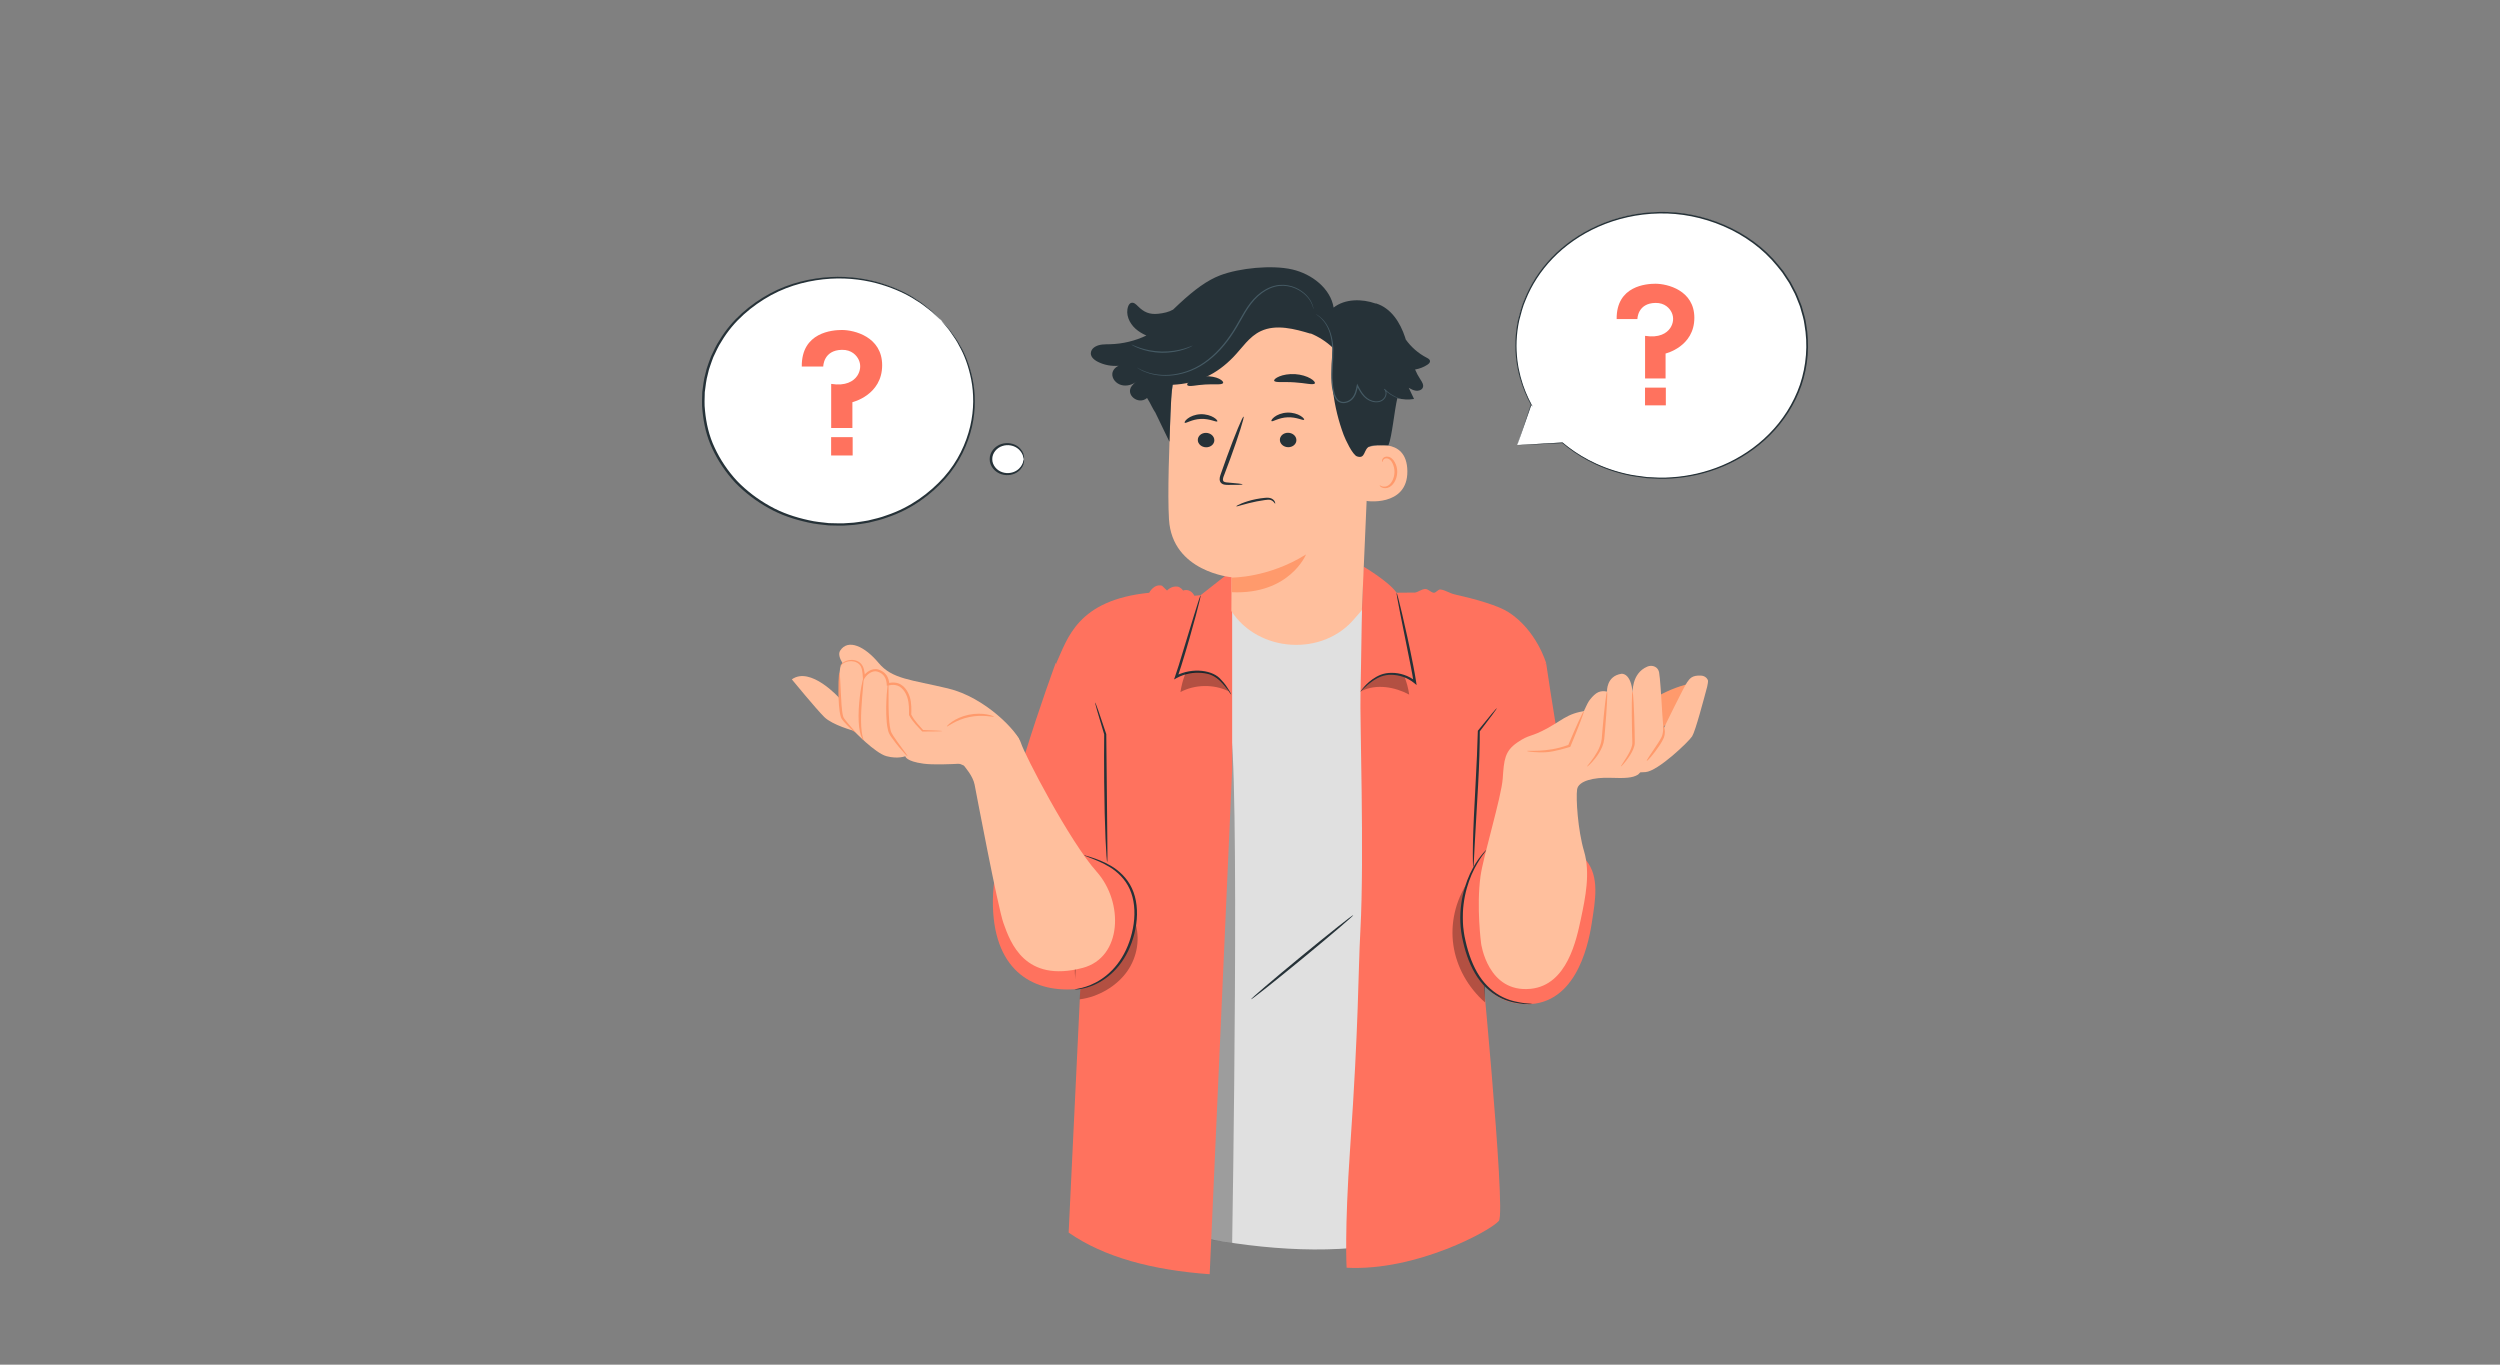 <svg width="218" height="119" viewBox="0 0 218 119" fill="none" xmlns="http://www.w3.org/2000/svg">
<rect x="0" y="0" width="218" height="119" fill="#808080" stroke="none"/>
<path d="M76.213 45.361C82.512 43.809 86.237 37.894 84.534 32.151C82.831 26.407 76.344 23.01 70.046 24.563C63.748 26.116 60.022 32.031 61.725 37.774C63.428 43.517 69.915 46.914 76.213 45.361Z" fill="white"/>
<path d="M82.071 27.929C82.068 27.931 82.02 27.891 81.93 27.81C81.834 27.722 81.702 27.601 81.534 27.447C81.446 27.366 81.35 27.276 81.244 27.177C81.133 27.083 81.001 26.99 80.864 26.883C80.588 26.672 80.277 26.419 79.88 26.192C79.126 25.688 78.099 25.201 76.843 24.816C75.587 24.438 74.071 24.203 72.405 24.304C70.749 24.408 68.928 24.822 67.241 25.738C65.572 26.655 63.971 27.989 62.922 29.761C62.635 30.19 62.431 30.664 62.206 31.134C62.107 31.374 62.03 31.623 61.94 31.869C61.842 32.114 61.783 32.37 61.724 32.627C61.577 33.135 61.53 33.666 61.457 34.197C61.444 34.732 61.41 35.273 61.477 35.816C61.582 36.899 61.824 38.003 62.319 39.038C62.798 40.076 63.458 41.059 64.275 41.946C65.118 42.812 66.089 43.551 67.146 44.135C68.197 44.731 69.361 45.111 70.52 45.363C71.101 45.502 71.693 45.55 72.275 45.616C72.863 45.628 73.445 45.662 74.018 45.604C74.306 45.588 74.592 45.572 74.871 45.519C75.152 45.473 75.433 45.44 75.708 45.385C76.251 45.25 76.795 45.135 77.302 44.938C79.377 44.249 81.057 42.998 82.295 41.625C83.534 40.237 84.248 38.653 84.601 37.174C84.951 35.686 84.917 34.285 84.689 33.097C84.453 31.908 84.074 30.91 83.637 30.157C83.448 29.766 83.219 29.449 83.03 29.17C82.934 29.031 82.852 28.898 82.765 28.784C82.674 28.674 82.591 28.574 82.516 28.484C82.373 28.31 82.261 28.174 82.179 28.074C82.105 27.98 82.068 27.931 82.071 27.929C82.074 27.927 82.116 27.971 82.198 28.06C82.284 28.157 82.402 28.289 82.553 28.459C82.631 28.547 82.717 28.646 82.812 28.754C82.902 28.867 82.987 28.998 83.087 29.136C83.283 29.414 83.519 29.73 83.717 30.121C84.168 30.875 84.564 31.877 84.814 33.076C85.056 34.276 85.103 35.694 84.758 37.204C84.41 38.706 83.694 40.316 82.442 41.732C81.191 43.132 79.488 44.409 77.377 45.116C76.861 45.317 76.308 45.436 75.755 45.574C75.475 45.63 75.189 45.665 74.903 45.712C74.619 45.766 74.328 45.784 74.035 45.8C73.451 45.86 72.858 45.827 72.26 45.815C71.666 45.749 71.063 45.701 70.471 45.56C69.289 45.304 68.103 44.918 67.031 44.311C65.954 43.717 64.963 42.964 64.105 42.081C63.272 41.178 62.599 40.175 62.111 39.117C61.609 38.062 61.362 36.936 61.256 35.833C61.189 35.279 61.224 34.728 61.239 34.182C61.313 33.642 61.363 33.102 61.514 32.583C61.574 32.322 61.636 32.062 61.735 31.813C61.828 31.562 61.907 31.309 62.009 31.065C62.238 30.586 62.448 30.104 62.741 29.668C63.815 27.867 65.448 26.516 67.147 25.59C68.865 24.666 70.717 24.254 72.396 24.158C74.085 24.066 75.617 24.314 76.883 24.707C78.148 25.106 79.179 25.609 79.931 26.126C80.327 26.361 80.636 26.619 80.908 26.837C81.044 26.947 81.174 27.043 81.283 27.14C81.387 27.242 81.481 27.334 81.566 27.418C81.728 27.578 81.854 27.704 81.947 27.796C82.032 27.882 82.074 27.927 82.071 27.929Z" fill="#263238"/>
<path d="M69.915 31.963H71.787C71.787 31.963 71.787 30.53 73.419 30.505C74.267 30.491 74.707 30.998 74.886 31.386C75.093 31.837 75.031 32.35 74.753 32.768C74.436 33.245 73.74 33.679 72.479 33.476V37.324H74.329V35.07C74.329 35.07 76.924 34.458 76.924 31.85C76.924 29.355 74.471 28.775 73.42 28.775C72.617 28.775 69.88 28.953 69.915 31.963Z" fill="#FF725E"/>
<path d="M74.352 38.119H72.474V39.718H74.352V38.119Z" fill="#FF725E"/>
<path d="M89.284 40.033C89.284 40.756 88.641 41.341 87.849 41.341C87.056 41.341 86.414 40.756 86.414 40.033C86.414 39.31 87.056 38.725 87.849 38.725C88.641 38.725 89.284 39.31 89.284 40.033Z" fill="white"/>
<path d="M89.282 40.035C89.262 40.036 89.259 39.919 89.195 39.726C89.131 39.536 88.982 39.262 88.667 39.054C88.362 38.845 87.868 38.732 87.394 38.896C86.924 39.047 86.52 39.504 86.526 40.035C86.52 40.567 86.924 41.024 87.394 41.175C87.868 41.34 88.362 41.226 88.667 41.018C88.982 40.81 89.13 40.535 89.194 40.345C89.259 40.152 89.262 40.035 89.282 40.035C89.293 40.035 89.321 40.153 89.28 40.365C89.239 40.572 89.103 40.885 88.764 41.133C88.437 41.382 87.877 41.533 87.323 41.353C86.775 41.19 86.293 40.659 86.3 40.035C86.293 39.411 86.775 38.88 87.323 38.717C87.877 38.538 88.437 38.688 88.764 38.937C89.103 39.186 89.239 39.498 89.28 39.706C89.321 39.918 89.293 40.036 89.282 40.035Z" fill="#263238"/>
<path d="M132.296 38.801L136.243 38.59C137.907 40.002 140.005 41.026 142.397 41.462C149.276 42.718 155.969 38.65 157.345 32.378C158.722 26.105 154.261 20.002 147.383 18.747C140.504 17.492 133.811 21.559 132.434 27.832C131.86 30.451 132.305 33.039 133.517 35.258L133.512 35.254L132.296 38.801Z" fill="white"/>
<path d="M132.3 38.822C132.3 38.822 132.322 38.748 132.372 38.597C132.423 38.441 132.498 38.217 132.596 37.921C132.798 37.315 133.097 36.425 133.485 35.266L133.502 35.216L133.541 35.255L133.546 35.26L133.492 35.293C132.762 33.963 132.067 32.054 132.148 29.73C132.167 29.152 132.238 28.552 132.366 27.939C132.527 27.335 132.668 26.7 132.944 26.081C133.447 24.834 134.22 23.583 135.295 22.464C136.365 21.346 137.735 20.362 139.335 19.655C140.932 18.947 142.76 18.518 144.666 18.482C146.57 18.435 148.54 18.825 150.355 19.605C152.168 20.386 153.838 21.573 155.08 23.111C155.235 23.305 155.395 23.495 155.545 23.69C155.68 23.895 155.814 24.099 155.948 24.303L156.149 24.608L156.318 24.929C156.43 25.142 156.541 25.355 156.652 25.568C156.755 25.783 156.832 26.008 156.923 26.227C157.005 26.449 157.112 26.663 157.164 26.892C157.286 27.344 157.438 27.788 157.494 28.247C157.82 30.066 157.659 31.904 157.099 33.574C156.526 35.241 155.557 36.73 154.355 37.933C153.154 39.139 151.726 40.061 150.242 40.684C148.756 41.31 147.217 41.636 145.758 41.725C145.028 41.785 144.318 41.738 143.635 41.7C142.959 41.604 142.3 41.538 141.688 41.38C139.218 40.791 137.407 39.646 136.226 38.633L136.25 38.641C134.964 38.702 133.974 38.749 133.301 38.78C132.974 38.795 132.724 38.806 132.55 38.814C132.382 38.82 132.3 38.822 132.3 38.822C132.3 38.822 132.391 38.814 132.562 38.803C132.737 38.792 132.989 38.777 133.321 38.756C133.989 38.716 134.97 38.658 136.245 38.582L136.259 38.581L136.269 38.59C137.453 39.589 139.26 40.716 141.712 41.291C142.321 41.446 142.974 41.509 143.645 41.602C144.323 41.636 145.026 41.682 145.75 41.62C147.194 41.528 148.718 41.201 150.187 40.578C151.655 39.958 153.066 39.042 154.252 37.848C155.438 36.656 156.393 35.183 156.958 33.534C157.509 31.883 157.666 30.066 157.344 28.269C157.289 27.815 157.138 27.377 157.017 26.93C156.966 26.704 156.861 26.492 156.779 26.273C156.689 26.057 156.612 25.835 156.511 25.622C156.401 25.412 156.291 25.202 156.181 24.99L156.014 24.674L155.815 24.373C155.683 24.171 155.55 23.969 155.417 23.767C155.268 23.574 155.11 23.386 154.957 23.195C153.73 21.676 152.08 20.503 150.29 19.73C148.497 18.959 146.55 18.571 144.667 18.616C142.784 18.65 140.976 19.071 139.395 19.77C137.811 20.467 136.454 21.437 135.391 22.542C134.325 23.647 133.555 24.884 133.053 26.119C132.777 26.73 132.635 27.36 132.473 27.959C132.344 28.566 132.271 29.16 132.249 29.734C132.158 32.039 132.836 33.939 133.55 35.267L133.655 35.462L133.497 35.301L133.492 35.296L133.547 35.285C133.145 36.431 132.837 37.311 132.627 37.91C132.522 38.207 132.442 38.433 132.386 38.59C132.331 38.741 132.3 38.822 132.3 38.822Z" fill="#263238"/>
<path d="M140.972 27.823H142.781C142.781 27.823 142.781 26.439 144.359 26.414C145.179 26.401 145.604 26.891 145.777 27.265C145.977 27.701 145.917 28.197 145.648 28.602C145.341 29.063 144.669 29.482 143.45 29.286V33.005H145.238V30.826C145.238 30.826 147.747 30.235 147.747 27.714C147.747 25.302 145.375 24.742 144.359 24.742C143.583 24.743 140.938 24.913 140.972 27.823Z" fill="#FF725E"/>
<path d="M145.261 33.801H143.446V35.347H145.261V33.801Z" fill="#FF725E"/>
<path d="M96.55 105.849C107.704 109.357 122.359 111.115 129.879 104.361L127.442 53.16H99.037L96.55 105.849Z" fill="#E0E0E0"/>
<path d="M118.01 79.798C118.051 79.84 116.088 81.518 113.625 83.546C111.16 85.575 109.129 87.184 109.088 87.142C109.046 87.1 111.009 85.422 113.473 83.393C115.937 81.365 117.968 79.755 118.01 79.798Z" fill="#263238"/>
<path opacity="0.3" d="M107.445 108.381C107.445 108.381 108.162 65.383 107.214 63.287C106.266 61.192 102.888 107.757 103.182 107.757L107.445 108.381Z" fill="black"/>
<path d="M95.667 64.017L94.228 85.7L93.185 107.481C96.272 109.63 100.47 110.749 105.484 111.113L107.444 67.106V50.225L107.095 50.01L104.699 51.898L104.151 51.951C103.767 51.232 103.163 51.498 103.163 51.498C102.972 51.205 102.697 51.152 102.697 51.152C102.121 51.072 101.765 51.498 101.765 51.498L101.326 51.072C100.613 50.886 100.207 51.689 100.207 51.689C93.944 52.322 93.095 55.678 92.117 57.809L95.667 64.017Z" fill="#FF725E"/>
<path d="M97.502 64.442C97.436 64.624 96.903 76.832 96.903 76.832C96.903 76.832 98.368 78.229 97.836 80.051C97.303 81.873 96.329 86.077 93.685 86.26C89.977 86.517 86.512 84.546 86.579 78.472C86.646 72.399 92.059 57.809 92.059 57.809L98.435 61.931L97.502 64.442Z" fill="#FF725E"/>
<path d="M118.921 49.42C118.921 49.42 121.133 50.729 121.778 51.685L123.379 51.672C123.66 51.646 123.958 51.352 124.32 51.363C124.535 51.37 124.792 51.669 125.027 51.688C125.227 51.703 125.389 51.38 125.601 51.403C126.047 51.454 126.379 51.726 126.852 51.833C128.644 52.236 130.634 52.789 131.573 53.402C134.001 54.988 134.816 57.803 134.816 57.803C134.816 57.803 128.261 64.25 128.718 64.555C129.174 64.86 128.926 81.017 128.926 81.017C128.926 81.017 131.35 105.647 130.705 106.455C130.061 107.264 123.55 110.862 117.425 110.546C117.425 110.546 117.227 107.42 117.735 100.068C118.5 89.013 118.415 85.039 118.629 81.058C118.975 74.64 118.569 62.529 118.635 60.52C118.684 59.068 118.77 49.453 118.921 49.42Z" fill="#FF725E"/>
<g opacity="0.3">
<path d="M127.98 76.938C126.909 78.566 126.461 80.528 126.733 82.411C127.004 84.294 127.992 86.085 129.488 87.406V84.896L128.199 77.517L127.98 76.938Z" fill="black"/>
</g>
<path d="M134.819 57.799C134.819 57.799 137.111 73.56 138.306 75.015C139.501 76.47 139.106 78.523 138.797 80.522C138.459 82.709 137.258 87.906 132.7 87.549C130.309 87.361 128.888 85.783 128.072 83.429C126.656 79.344 128.491 74.523 128.491 73.414C128.49 72.305 127.048 64.037 127.217 63.603C127.386 63.17 134.819 57.799 134.819 57.799Z" fill="#FF725E"/>
<path d="M107.366 60.572C107.353 60.578 107.268 60.456 107.11 60.236C106.951 60.018 106.726 59.693 106.367 59.356C106.189 59.189 105.971 59.023 105.706 58.898C105.447 58.769 105.125 58.71 104.784 58.676C104.105 58.615 103.32 58.738 102.627 59.113L102.376 59.249L102.464 58.995C102.571 58.682 102.679 58.353 102.786 58.017C103.296 56.347 103.757 54.837 104.108 53.687C104.272 53.165 104.409 52.726 104.519 52.376C104.62 52.068 104.683 51.899 104.698 51.902C104.714 51.906 104.679 52.082 104.604 52.396C104.529 52.711 104.413 53.164 104.263 53.724C103.961 54.842 103.533 56.383 103.003 58.074C102.896 58.412 102.787 58.742 102.676 59.057L102.513 58.939C104.003 58.146 105.817 58.448 106.474 59.264C106.831 59.627 107.038 59.968 107.179 60.198C107.316 60.432 107.377 60.566 107.366 60.572Z" fill="#263238"/>
<g opacity="0.3">
<path d="M120.182 59.018C120.881 58.728 121.704 58.728 122.441 58.924L122.451 58.957C122.658 59.478 122.803 60.019 122.883 60.569C121.633 59.9 120.042 59.622 118.76 60.237C119.184 59.678 119.483 59.308 120.182 59.018Z" fill="black"/>
</g>
<path d="M118.633 60.319C118.623 60.313 118.695 60.193 118.861 59.992C119.028 59.794 119.288 59.512 119.687 59.228C119.886 59.087 120.122 58.946 120.402 58.836C120.683 58.726 121.018 58.669 121.362 58.672C122.053 58.668 122.833 58.901 123.453 59.404L123.27 59.492C123.2 59.044 123.109 58.572 123.017 58.089C122.668 56.344 122.351 54.766 122.111 53.567C122.006 53.019 121.918 52.559 121.848 52.194C121.79 51.87 121.766 51.688 121.781 51.686C121.796 51.683 121.85 51.858 121.935 52.179C122.019 52.499 122.133 52.964 122.268 53.539C122.537 54.691 122.895 56.284 123.24 58.053C123.332 58.539 123.421 59.011 123.488 59.466L123.529 59.738L123.306 59.554C122.733 59.082 122.008 58.855 121.36 58.847C120.7 58.816 120.166 59.072 119.772 59.332C118.984 59.866 118.665 60.345 118.633 60.319Z" fill="#263238"/>
<g opacity="0.3">
<path d="M98.966 80.347C97.513 80.214 96.006 80.729 95.008 81.7C94.01 82.671 93.544 84.077 93.784 85.39C93.856 85.353 94.273 85.205 94.273 85.205L94.147 87.144C95.792 86.936 97.388 85.98 98.287 84.707C99.186 83.434 99.441 81.799 98.966 80.347Z" fill="black"/>
</g>
<path d="M93.686 86.278C95.028 86.17 96.287 85.484 97.188 84.508C98.088 83.532 98.644 82.284 98.899 80.995C99.184 79.547 99.068 77.944 98.173 76.755C97.261 75.545 95.948 75.045 94.487 74.566" fill="#FF725E"/>
<path d="M94.486 74.57C94.491 74.558 94.73 74.618 95.153 74.754C95.572 74.894 96.189 75.098 96.873 75.499C97.551 75.896 98.279 76.541 98.703 77.457C99.127 78.367 99.235 79.475 99.079 80.59C98.92 81.706 98.542 82.742 98.008 83.591C97.481 84.443 96.787 85.09 96.119 85.507C95.451 85.93 94.817 86.126 94.378 86.213C94.157 86.257 93.983 86.276 93.865 86.282C93.746 86.288 93.684 86.288 93.684 86.281C93.681 86.262 93.929 86.242 94.357 86.135C94.781 86.026 95.389 85.814 96.027 85.388C96.665 84.967 97.324 84.332 97.827 83.497C98.336 82.667 98.699 81.654 98.855 80.564C99.007 79.476 98.906 78.404 98.51 77.529C98.117 76.652 97.431 76.021 96.783 75.619C96.13 75.214 95.528 74.99 95.12 74.828C94.71 74.67 94.48 74.584 94.486 74.57Z" fill="#263238"/>
<path d="M95.497 61.262C95.515 61.257 95.618 61.524 95.786 62.001C95.962 62.521 96.191 63.199 96.464 64.007L96.468 64.017V64.03C96.48 65.198 96.494 66.622 96.51 68.164C96.529 70.081 96.546 71.816 96.559 73.125C96.564 73.729 96.568 74.234 96.57 74.628C96.57 74.983 96.563 75.18 96.548 75.181C96.532 75.181 96.509 74.986 96.483 74.631C96.455 74.277 96.427 73.763 96.4 73.129C96.345 71.859 96.302 70.104 96.284 68.166C96.27 66.614 96.272 65.179 96.285 64.03L96.289 64.053C96.046 63.237 95.842 62.552 95.686 62.028C95.548 61.542 95.479 61.267 95.497 61.262Z" fill="#263238"/>
<path d="M130.539 61.733C130.553 61.742 130.414 61.944 130.151 62.301C129.858 62.689 129.478 63.193 129.021 63.798L129.037 63.753C129.043 64.999 128.99 66.654 128.891 68.461C128.779 70.425 128.678 72.201 128.601 73.539C128.569 74.159 128.543 74.676 128.522 75.078C128.503 75.442 128.485 75.643 128.469 75.643C128.454 75.643 128.442 75.441 128.434 75.077C128.427 74.713 128.428 74.185 128.441 73.534C128.467 72.232 128.557 70.434 128.665 68.451C128.764 66.644 128.837 64.994 128.866 63.752L128.866 63.726L128.881 63.707C129.363 63.118 129.764 62.627 130.073 62.25C130.36 61.909 130.525 61.724 130.539 61.733Z" fill="#263238"/>
<path d="M133.634 87.546C133.634 87.561 133.375 87.563 132.902 87.555C132.437 87.502 131.738 87.434 130.971 87.079C130.209 86.732 129.415 86.096 128.831 85.216C128.242 84.339 127.836 83.261 127.578 82.112C127.298 80.96 127.283 79.818 127.421 78.807C127.558 77.793 127.856 76.906 128.182 76.195C128.515 75.486 128.876 74.952 129.157 74.607C129.289 74.428 129.414 74.305 129.492 74.218C129.573 74.132 129.618 74.089 129.624 74.094C129.672 74.122 128.951 74.835 128.33 76.251C128.028 76.957 127.751 77.833 127.628 78.83C127.504 79.825 127.525 80.939 127.799 82.07C128.054 83.204 128.447 84.261 129.009 85.118C129.567 85.977 130.317 86.597 131.045 86.95C131.777 87.31 132.455 87.398 132.911 87.475C133.375 87.507 133.634 87.532 133.634 87.546Z" fill="#263238"/>
<g opacity="0.3">
<path d="M105.635 58.797C104.937 58.507 104.113 58.508 103.376 58.704L103.367 58.736C103.16 59.257 103.014 59.799 102.935 60.348C104.184 59.679 105.814 59.645 107.097 60.261C106.774 59.626 106.335 59.087 105.635 58.797Z" fill="black"/>
</g>
<path d="M111.627 26.586L111.14 26.604C106.238 26.788 102.314 30.374 102.122 34.844C101.943 39.002 101.804 43.061 101.935 45.282C102.206 49.883 107.387 50.335 107.387 50.335C107.399 50.335 107.379 51.934 107.377 53.286C109.725 56.908 115.353 57.277 118.134 53.92L118.756 53.208L119.522 35.586C119.756 30.79 116.892 26.668 111.627 26.586Z" fill="#FFBF9D"/>
<path d="M107.394 50.365C107.394 50.365 110.583 50.415 113.886 48.346C113.886 48.346 112.461 51.865 107.406 51.641L107.394 50.365Z" fill="#FF9A6C"/>
<path d="M104.448 38.367C104.45 38.715 104.775 38.999 105.173 39.004C105.571 39.009 105.892 38.731 105.89 38.384C105.887 38.036 105.563 37.751 105.165 37.746C104.767 37.741 104.446 38.02 104.448 38.367Z" fill="#263238"/>
<path d="M103.311 36.865C103.404 36.947 103.933 36.558 104.709 36.531C105.483 36.493 106.069 36.836 106.15 36.746C106.189 36.706 106.091 36.555 105.836 36.399C105.585 36.245 105.161 36.101 104.678 36.121C104.195 36.142 103.796 36.319 103.57 36.494C103.339 36.67 103.265 36.828 103.311 36.865Z" fill="#263238"/>
<path d="M111.605 38.36C111.607 38.707 111.931 38.992 112.33 38.996C112.727 39.001 113.048 38.724 113.046 38.376C113.044 38.028 112.719 37.743 112.321 37.738C111.923 37.734 111.602 38.012 111.605 38.36Z" fill="#263238"/>
<path d="M110.876 36.724C110.969 36.806 111.5 36.417 112.275 36.39C113.049 36.353 113.635 36.695 113.715 36.605C113.755 36.565 113.658 36.414 113.401 36.259C113.15 36.104 112.727 35.961 112.244 35.98C111.761 36.001 111.361 36.179 111.135 36.353C110.905 36.529 110.83 36.687 110.876 36.724Z" fill="#263238"/>
<path d="M108.352 42.237C108.354 42.197 107.868 42.139 107.083 42.077C106.883 42.066 106.695 42.037 106.656 41.915C106.603 41.786 106.677 41.589 106.764 41.375C106.93 40.931 107.104 40.465 107.287 39.978C108.012 37.989 108.528 36.356 108.44 36.33C108.352 36.305 107.693 37.896 106.968 39.884C106.794 40.374 106.628 40.842 106.469 41.289C106.404 41.497 106.285 41.735 106.399 42.002C106.458 42.135 106.608 42.227 106.736 42.254C106.865 42.284 106.977 42.282 107.075 42.284C107.863 42.293 108.351 42.277 108.352 42.237Z" fill="#263238"/>
<path d="M111.109 33.204C111.194 33.394 111.964 33.274 112.879 33.341C113.795 33.392 114.539 33.608 114.652 33.431C114.703 33.346 114.567 33.17 114.262 32.995C113.96 32.819 113.482 32.66 112.934 32.624C112.385 32.59 111.888 32.687 111.562 32.822C111.233 32.957 111.072 33.114 111.109 33.204Z" fill="#263238"/>
<path d="M103.545 33.599C103.713 33.754 104.338 33.564 105.097 33.529C105.855 33.473 106.504 33.586 106.645 33.413C106.706 33.329 106.598 33.171 106.31 33.029C106.027 32.888 105.558 32.781 105.037 32.812C104.516 32.844 104.07 33.006 103.813 33.18C103.552 33.355 103.47 33.523 103.545 33.599Z" fill="#263238"/>
<path d="M119.264 39.002C119.348 38.965 122.69 37.936 122.722 41.087C122.754 44.238 119.001 43.726 118.994 43.636C118.987 43.546 119.264 39.002 119.264 39.002Z" fill="#FFBF9D"/>
<path d="M120.31 42.315C120.325 42.305 120.371 42.353 120.473 42.395C120.572 42.435 120.743 42.462 120.923 42.399C121.286 42.274 121.588 41.743 121.599 41.175C121.605 40.888 121.536 40.615 121.423 40.39C121.315 40.161 121.15 40.001 120.966 39.973C120.782 39.936 120.653 40.037 120.612 40.126C120.567 40.215 120.589 40.277 120.571 40.283C120.561 40.291 120.496 40.231 120.523 40.1C120.536 40.038 120.576 39.963 120.657 39.902C120.739 39.84 120.861 39.807 120.989 39.819C121.255 39.833 121.498 40.055 121.623 40.302C121.762 40.55 121.847 40.856 121.84 41.178C121.825 41.814 121.474 42.411 120.976 42.547C120.733 42.606 120.53 42.541 120.424 42.468C120.317 42.391 120.298 42.321 120.31 42.315Z" fill="#FF9A6C"/>
<path d="M95.141 30.66C95.193 30.474 95.339 30.32 95.52 30.221C95.913 30.003 96.369 30.027 96.81 30.016C97.906 29.989 98.991 29.721 99.963 29.259C99.62 29.105 99.299 28.917 99.026 28.674C98.461 28.171 98.13 27.396 98.377 26.713C98.424 26.585 98.504 26.451 98.645 26.409C98.868 26.344 99.067 26.543 99.226 26.701C99.747 27.22 100.225 27.44 100.992 27.361C101.468 27.312 101.929 27.21 102.301 26.993C102.316 26.979 102.329 26.963 102.344 26.949C102.521 26.778 102.695 26.614 102.866 26.457C102.866 26.457 102.867 26.456 102.867 26.455L102.867 26.456C104.152 25.267 105.26 24.441 106.405 24.006C108.085 23.37 110.903 23.09 112.667 23.492C114.431 23.895 116.027 25.18 116.292 26.82C117.269 26.05 118.751 26.041 119.957 26.468L119.987 26.456C121.331 26.877 122.107 28.158 122.518 29.398C122.54 29.466 122.56 29.535 122.581 29.604C123.041 30.253 123.663 30.807 124.402 31.189C124.532 31.256 124.681 31.338 124.698 31.474C124.716 31.608 124.593 31.721 124.473 31.801C124.155 32.014 123.783 32.155 123.395 32.222C123.521 32.517 123.669 32.803 123.85 33.075C124.004 33.307 124.186 33.585 124.057 33.828C123.958 34.017 123.697 34.097 123.469 34.069C123.242 34.041 123.039 33.929 122.844 33.819C122.997 34.143 123.15 34.467 123.304 34.791C122.821 34.873 122.319 34.843 121.847 34.718C121.577 35.884 121.391 38.041 121.072 38.834C120.155 38.858 119.931 38.769 119.47 38.914C118.874 39.101 119.115 40.065 118.332 39.798C117.934 39.663 117.308 38.299 117.171 37.932C116.261 35.498 115.936 32.884 116.222 30.326C115.661 29.793 114.987 29.359 114.247 29.057L114.308 29.106C112.89 28.674 111.286 28.25 109.953 28.868C108.919 29.348 108.32 30.338 107.552 31.131C106.098 32.635 104.44 33.446 102.244 33.555C102.064 34.948 102.033 37.224 101.975 38.522L100.727 35.937L100.726 35.947C100.626 35.796 100.543 35.643 100.463 35.491L100.435 35.444V35.438C100.307 35.193 100.186 34.947 100.025 34.704C100.021 34.708 100.016 34.712 100.012 34.715C99.248 35.344 98.1 34.407 98.699 33.645C98.818 33.493 98.96 33.358 99.124 33.246C98.775 33.551 98.251 33.701 97.787 33.577C97.323 33.452 96.96 33.029 96.994 32.589C97.018 32.289 97.25 32.019 97.545 31.897C96.923 31.947 96.284 31.83 95.738 31.553C95.378 31.371 95.025 31.07 95.141 30.66Z" fill="#263238"/>
<path d="M114.722 27.381C114.712 27.393 114.935 27.501 115.235 27.799C115.531 28.096 115.866 28.614 116.03 29.322C116.114 29.674 116.169 30.068 116.174 30.493C116.181 30.917 116.149 31.372 116.119 31.852C116.092 32.332 116.06 32.838 116.1 33.364C116.121 33.627 116.159 33.894 116.225 34.161C116.291 34.423 116.371 34.708 116.591 34.931C116.767 35.114 117.057 35.192 117.308 35.143C117.56 35.099 117.783 34.974 117.946 34.805C118.267 34.456 118.342 34.016 118.418 33.628L118.312 33.64C118.49 33.987 118.673 34.328 118.94 34.6C119.203 34.873 119.564 35.052 119.93 35.078C120.111 35.092 120.295 35.063 120.45 34.99C120.608 34.917 120.722 34.796 120.8 34.668C120.874 34.538 120.912 34.395 120.903 34.258C120.892 34.122 120.832 33.993 120.736 33.901L120.683 33.946C121.078 34.347 121.492 34.56 121.778 34.678C121.923 34.737 122.038 34.772 122.117 34.794C122.195 34.814 122.236 34.823 122.238 34.82C122.238 34.817 122.199 34.803 122.123 34.777C122.047 34.75 121.935 34.71 121.795 34.646C121.517 34.52 121.116 34.301 120.737 33.903L120.684 33.947C120.856 34.11 120.87 34.399 120.726 34.633C120.653 34.748 120.549 34.856 120.409 34.917C120.271 34.981 120.104 35.006 119.937 34.993C119.601 34.966 119.265 34.798 119.019 34.538C118.766 34.278 118.59 33.946 118.414 33.599L118.34 33.452L118.308 33.612C118.232 33.999 118.151 34.422 117.858 34.737C117.713 34.889 117.508 35.001 117.287 35.039C117.066 35.081 116.832 35.016 116.678 34.86C116.486 34.666 116.405 34.397 116.34 34.139C116.275 33.879 116.238 33.618 116.217 33.359C116.175 32.842 116.204 32.338 116.229 31.86C116.256 31.38 116.284 30.923 116.273 30.493C116.263 30.063 116.203 29.664 116.112 29.307C115.935 28.59 115.581 28.066 115.269 27.773C114.953 27.476 114.722 27.381 114.722 27.381Z" fill="#455A64"/>
<path d="M99.13 32.044C99.129 32.046 99.143 32.056 99.171 32.075C99.205 32.098 99.247 32.125 99.298 32.158C99.353 32.195 99.424 32.239 99.514 32.281C99.602 32.326 99.701 32.38 99.823 32.426C100.295 32.624 101.051 32.819 101.992 32.758C102.924 32.701 104.04 32.388 105.031 31.699C106.034 31.026 106.908 30.041 107.619 28.915C107.98 28.353 108.273 27.778 108.596 27.246C108.918 26.713 109.275 26.221 109.709 25.83C110.138 25.438 110.639 25.145 111.156 25.009C111.414 24.936 111.675 24.917 111.923 24.92C112.173 24.93 112.41 24.973 112.629 25.036C113.066 25.165 113.421 25.381 113.69 25.604C113.961 25.829 114.143 26.068 114.27 26.273C114.505 26.695 114.521 26.966 114.539 26.962C114.541 26.961 114.54 26.945 114.534 26.913C114.527 26.875 114.519 26.829 114.509 26.772C114.482 26.649 114.422 26.471 114.31 26.254C114.188 26.042 114.008 25.794 113.735 25.559C113.464 25.327 113.104 25.101 112.655 24.963C112.431 24.896 112.186 24.849 111.927 24.837C111.67 24.831 111.396 24.849 111.129 24.923C110.591 25.061 110.073 25.36 109.632 25.76C109.185 26.158 108.821 26.659 108.495 27.195C108.167 27.73 107.875 28.305 107.517 28.862C106.811 29.978 105.949 30.952 104.966 31.619C103.993 32.301 102.904 32.615 101.986 32.682C101.061 32.751 100.314 32.571 99.842 32.386C99.366 32.2 99.139 32.031 99.13 32.044Z" fill="#455A64"/>
<path d="M98.645 30.041C98.641 30.047 98.706 30.087 98.827 30.154C98.948 30.223 99.132 30.307 99.368 30.397C99.602 30.488 99.892 30.573 100.221 30.642C100.551 30.707 100.921 30.754 101.31 30.763C101.7 30.768 102.072 30.735 102.404 30.684C102.736 30.626 103.029 30.553 103.268 30.47C103.507 30.39 103.695 30.312 103.818 30.247C103.943 30.185 104.01 30.148 104.006 30.141C103.996 30.123 103.719 30.257 103.241 30.398C103.002 30.47 102.712 30.535 102.386 30.585C102.059 30.631 101.695 30.66 101.313 30.655C100.931 30.646 100.569 30.603 100.244 30.545C99.921 30.482 99.633 30.407 99.399 30.325C98.927 30.167 98.656 30.023 98.645 30.041Z" fill="#455A64"/>
<path d="M111.196 43.914C111.157 43.937 111.097 43.715 110.824 43.609C110.686 43.559 110.509 43.567 110.29 43.605C110.073 43.635 109.835 43.674 109.588 43.722C108.596 43.914 107.83 44.206 107.803 44.151C107.775 44.104 108.518 43.719 109.541 43.521C109.795 43.471 110.04 43.437 110.264 43.416C110.48 43.389 110.722 43.39 110.891 43.477C111.063 43.561 111.143 43.69 111.176 43.774C111.209 43.859 111.208 43.91 111.196 43.914Z" fill="#263238"/>
<path d="M84.05 66.759C84.148 66.894 84.838 67.658 84.986 68.421C85.134 69.185 87.01 79.11 87.499 80.489C88.111 82.212 89.373 85.721 94.397 84.404C97.875 83.493 97.993 78.664 95.628 76.013C93.263 73.363 89.322 65.77 89.026 64.782C88.731 63.794 85.922 60.81 82.67 60.033C79.419 59.256 77.793 59.225 76.61 57.803C75.428 56.381 73.95 55.662 73.26 56.74C72.57 57.819 76.61 61.053 76.61 61.053L82.276 65.995L84.05 66.759Z" fill="#FFBF9D"/>
<path d="M73.18 60.858C73.18 60.858 70.678 58.068 69.048 59.241C69.048 59.241 71.164 61.822 71.878 62.526C72.593 63.23 74.452 63.726 74.452 63.726C74.452 63.726 76.31 65.681 77.311 65.942C78.312 66.203 78.941 65.942 78.941 65.942C78.941 65.942 78.969 66.385 80.542 66.594C82.114 66.802 86.289 66.411 86.289 66.411L88.867 64.442C88.867 64.442 87.576 62.474 85.603 62.422C83.63 62.37 82.172 63.752 82.172 63.752L80.456 63.725L79.398 62.474C79.398 62.474 79.6 59.187 77.454 59.554C77.454 59.554 77.377 58.501 76.462 58.396C75.547 58.292 75.292 59.154 75.292 59.154C75.292 59.154 75.481 57.859 74.709 57.598C73.937 57.337 73.565 57.65 73.337 58.015C73.108 58.381 73.18 60.858 73.18 60.858Z" fill="#FFBF9D"/>
<path d="M79.14 65.944C79.116 65.961 78.834 65.675 78.422 65.182C78.217 64.934 77.976 64.636 77.733 64.288C77.612 64.126 77.481 63.903 77.435 63.677C77.377 63.452 77.346 63.22 77.322 62.982C77.24 62.03 77.283 61.173 77.322 60.554C77.365 59.935 77.423 59.555 77.453 59.557C77.485 59.559 77.484 59.941 77.482 60.559C77.483 61.176 77.466 62.032 77.547 62.964C77.571 63.196 77.6 63.422 77.65 63.631C77.694 63.846 77.788 64.008 77.91 64.188C78.139 64.535 78.365 64.84 78.552 65.097C78.929 65.61 79.165 65.927 79.14 65.944Z" fill="#FF9A6C"/>
<path d="M75.296 64.542C75.276 64.557 75.074 64.286 74.98 63.789C74.876 63.297 74.843 62.607 74.882 61.853C74.965 60.342 75.233 59.141 75.294 59.15C75.356 59.159 75.19 60.368 75.108 61.862C75.069 62.608 75.077 63.285 75.138 63.767C75.189 64.252 75.329 64.525 75.296 64.542Z" fill="#FF9A6C"/>
<path d="M74.586 63.862C74.564 63.881 74.304 63.673 73.928 63.295C73.835 63.2 73.735 63.095 73.631 62.977C73.531 62.85 73.413 62.75 73.332 62.553C73.221 62.21 73.188 61.842 73.155 61.453C73.098 60.677 73.103 59.976 73.119 59.469C73.136 58.962 73.169 58.648 73.2 58.648C73.268 58.648 73.278 59.903 73.38 61.439C73.412 61.819 73.443 62.191 73.53 62.494C73.569 62.617 73.695 62.757 73.78 62.873C73.873 62.986 73.963 63.095 74.051 63.202C74.391 63.599 74.61 63.842 74.586 63.862Z" fill="#FF9A6C"/>
<path d="M82.172 63.749C82.172 63.762 82.011 63.772 81.717 63.779C81.379 63.782 80.959 63.785 80.455 63.79L80.422 63.79L80.398 63.764C80.078 63.403 79.594 62.982 79.277 62.371L79.267 62.352V62.331C79.268 61.863 79.282 61.349 79.127 60.844C79.049 60.593 78.927 60.345 78.745 60.134C78.565 59.917 78.323 59.763 78.025 59.732C77.84 59.71 77.648 59.73 77.464 59.772L77.332 59.802L77.323 59.678C77.306 59.425 77.248 59.177 77.111 58.98C76.978 58.78 76.767 58.644 76.532 58.571C76.315 58.493 76.078 58.553 75.883 58.666C75.687 58.778 75.526 58.937 75.419 59.107L75.257 59.364L75.24 59.07C75.214 58.619 75.182 58.184 74.926 57.927C74.668 57.673 74.288 57.628 74.02 57.667C73.741 57.706 73.549 57.825 73.44 57.919C73.33 58.014 73.289 58.083 73.277 58.076C73.271 58.074 73.294 57.996 73.397 57.882C73.5 57.77 73.697 57.626 74 57.567C74.291 57.511 74.717 57.536 75.04 57.83C75.359 58.139 75.392 58.609 75.431 59.059L75.252 59.022C75.372 58.823 75.547 58.644 75.774 58.508C75.992 58.375 76.309 58.286 76.602 58.386C76.873 58.465 77.138 58.631 77.299 58.872C77.465 59.109 77.529 59.391 77.549 59.666L77.409 59.572C77.612 59.525 77.832 59.501 78.055 59.527C78.411 59.559 78.731 59.769 78.922 60.008C79.126 60.246 79.256 60.519 79.338 60.79C79.499 61.337 79.473 61.865 79.463 62.333L79.453 62.293C79.745 62.883 80.195 63.294 80.514 63.682L80.458 63.657C80.961 63.676 81.381 63.693 81.718 63.706C82.012 63.722 82.172 63.736 82.172 63.749Z" fill="#FF9A6C"/>
<path d="M86.673 62.496C86.66 62.56 85.692 62.275 84.521 62.528C83.345 62.763 82.608 63.402 82.566 63.35C82.547 63.333 82.702 63.149 83.028 62.925C83.352 62.701 83.86 62.455 84.471 62.327C85.082 62.201 85.657 62.222 86.055 62.296C86.456 62.369 86.682 62.474 86.673 62.496Z" fill="#FF9A6C"/>
<path d="M147.716 59.69C147.483 59.589 147.208 59.645 146.961 59.712C145.821 60.021 144.759 60.542 143.789 61.171L144.627 63.804C144.952 63.233 146.467 62.488 146.999 62.064C147.53 61.641 148.044 61.116 148.103 60.474C148.131 60.17 148.018 59.821 147.716 59.69Z" fill="#FF9A6C"/>
<path d="M129.154 82.281C129.154 82.281 128.733 79.107 129.099 76.418C129.337 74.668 130.928 69.493 131.039 67.876C131.149 66.259 131.205 65.5 132.314 64.742C133.422 63.984 133.422 64.338 134.975 63.479C136.526 62.619 136.859 62.013 139.187 61.912C141.515 61.811 143.345 66.36 143.345 66.36C143.345 66.36 143.234 67.32 142.79 67.573C142.347 67.825 141.793 67.876 140.407 67.825C139.021 67.775 137.635 68.078 137.524 68.836C137.413 69.594 137.58 72.374 138.134 74.244C138.688 76.115 138.245 78.288 137.857 80.108C137.469 81.927 136.669 85.9 133.478 86.224C129.731 86.603 129.154 82.281 129.154 82.281Z" fill="#FFBF9D"/>
<path d="M134.829 65.518C134.829 65.518 136.551 65.359 136.844 65.051C137.137 64.744 138.09 61.714 138.634 61.023C139.177 60.332 139.543 60.193 140.132 60.306C140.132 60.306 140.053 58.95 141.397 58.753C141.397 58.753 142.237 58.635 142.37 60.474C142.37 60.474 142.226 58.724 143.652 58.126C144.001 57.98 144.421 58.091 144.591 58.405C144.627 58.471 144.656 58.546 144.673 58.627C144.759 59.048 144.873 60.992 144.873 60.992C144.873 60.992 145.029 63.644 145.071 63.529C145.113 63.414 146.862 59.845 147.113 59.5C147.335 59.194 147.523 58.859 148.349 58.915C148.62 58.933 148.853 59.098 148.935 59.334C148.961 59.411 148.889 59.796 148.86 59.901C148.587 60.913 147.845 63.749 147.553 64.21C147.261 64.671 144.582 67.243 143.49 67.326C142.398 67.409 141.768 67.332 141.768 67.332L134.829 65.518Z" fill="#FFBF9D"/>
<path d="M138.392 66.846C138.367 66.825 138.645 66.532 139.004 66.006C139.179 65.742 139.381 65.421 139.523 65.04C139.599 64.85 139.645 64.648 139.67 64.431C139.689 64.206 139.707 63.975 139.727 63.738C139.808 62.787 139.894 61.928 139.968 61.306C140.041 60.684 140.102 60.301 140.133 60.303C140.165 60.305 140.16 60.692 140.127 61.317C140.094 61.943 140.033 62.805 139.952 63.758C139.931 63.995 139.91 64.227 139.89 64.453C139.86 64.683 139.804 64.907 139.719 65.105C139.557 65.504 139.334 65.827 139.137 66.087C138.736 66.603 138.413 66.864 138.392 66.846Z" fill="#FF9A6C"/>
<path d="M142.353 60.295C142.384 60.294 142.42 60.675 142.453 61.29C142.487 61.905 142.517 62.754 142.537 63.693C142.541 63.927 142.545 64.155 142.549 64.378C142.545 64.595 142.575 64.816 142.519 65.038C142.404 65.457 142.192 65.778 142.016 66.043C141.651 66.569 141.365 66.852 141.342 66.836C141.315 66.818 141.555 66.504 141.877 65.969C142.032 65.703 142.224 65.375 142.315 64.999C142.358 64.821 142.328 64.61 142.328 64.385C142.322 64.162 142.317 63.934 142.311 63.7C142.292 62.76 142.286 61.909 142.294 61.293C142.301 60.677 142.321 60.296 142.353 60.295Z" fill="#FF9A6C"/>
<path d="M145.024 63.274C145.052 63.261 145.167 63.447 145.177 63.776C145.179 63.94 145.162 64.131 145.079 64.345C144.994 64.548 144.874 64.751 144.739 64.958C144.194 65.784 143.646 66.379 143.598 66.348C143.544 66.314 144.009 65.665 144.545 64.853C144.677 64.65 144.799 64.454 144.886 64.275C144.965 64.102 145.001 63.917 145.017 63.771C145.048 63.47 144.994 63.283 145.024 63.274Z" fill="#FF9A6C"/>
<path d="M133.158 65.491C133.16 65.402 134.822 65.665 136.715 64.972C136.746 64.963 136.776 64.953 136.805 64.945L136.737 65.005C137.09 64.163 137.42 63.409 137.669 62.868C137.917 62.326 138.085 61.998 138.114 62.008C138.142 62.018 138.027 62.365 137.816 62.919C137.606 63.474 137.3 64.237 136.948 65.079L136.929 65.124L136.879 65.139C136.85 65.148 136.819 65.158 136.787 65.168C136.305 65.313 135.84 65.436 135.405 65.518C134.969 65.606 134.56 65.612 134.229 65.604C133.561 65.584 133.156 65.517 133.158 65.491Z" fill="#FF9A6C"/>
</svg>
